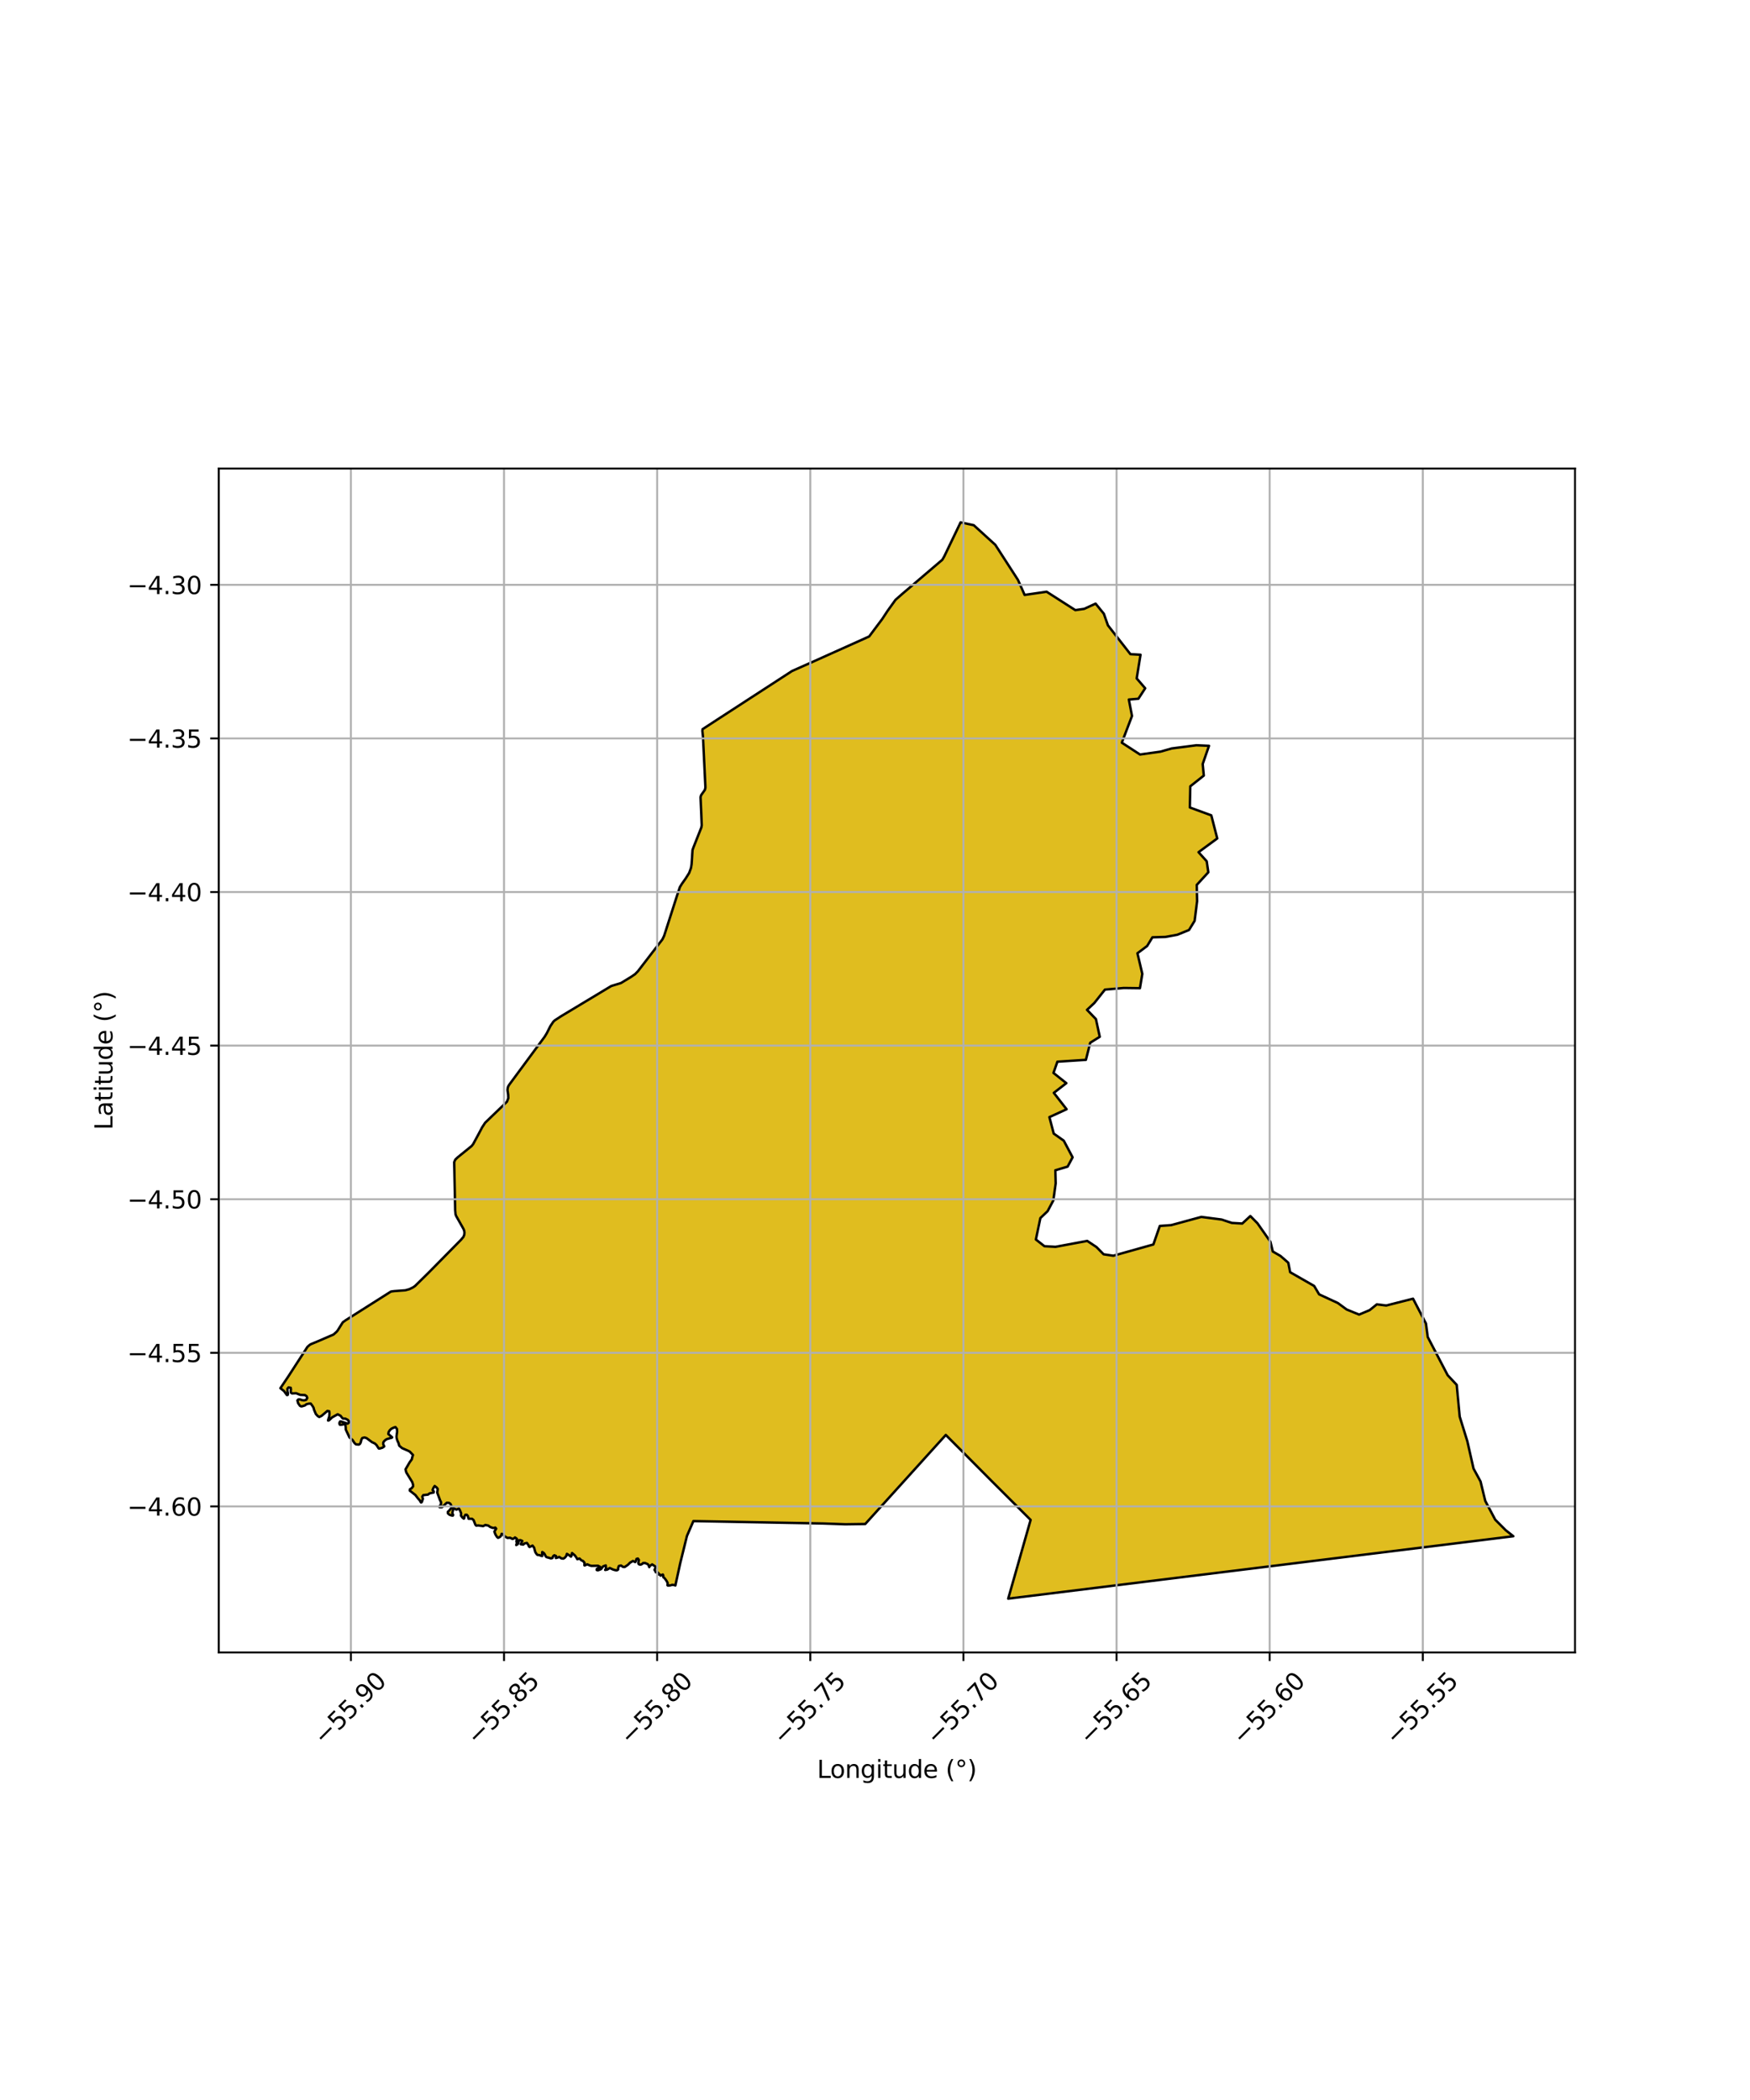 <?xml version="1.0" encoding="utf-8" standalone="no"?>
<!DOCTYPE svg PUBLIC "-//W3C//DTD SVG 1.1//EN"
  "http://www.w3.org/Graphics/SVG/1.1/DTD/svg11.dtd">
<svg xmlns:xlink="http://www.w3.org/1999/xlink" width="720pt" height="864pt" viewBox="0 0 720 864" xmlns="http://www.w3.org/2000/svg" version="1.1">
 <defs>
  <style type="text/css">*{stroke-linejoin: round; stroke-linecap: butt}</style>
 </defs>
 <g id="figure_1">
  <g id="patch_1">
   <path d="M 0 864 
L 720 864 
L 720 0 
L 0 0 
z
" style="fill: #ffffff"/>
  </g>
  <g id="axes_1">
   <g id="patch_2">
    <path d="M 90 679.877 
L 648 679.877 
L 648 192.763 
L 90 192.763 
z
" style="fill: #ffffff"/>
   </g>
   <g id="PatchCollection_1">
    <defs>
     <path id="m2b5ac615be" d="M 395.111 -648.858 
L 395.222 -649.095 
L 400.638 -647.91 
L 409.496 -639.849 
L 418.842 -625.374 
L 421.563 -619.232 
L 430.601 -620.549 
L 442.424 -612.972 
L 446.069 -613.5 
L 450.763 -615.649 
L 454.157 -611.483 
L 455.827 -606.726 
L 465.077 -594.859 
L 469.241 -594.621 
L 467.666 -584.878 
L 471.165 -580.825 
L 468.363 -576.512 
L 464.443 -576.19 
L 465.738 -569.425 
L 461.547 -558.442 
L 469.03 -553.57 
L 477.397 -554.741 
L 482.087 -556.066 
L 492.241 -557.38 
L 497.416 -557.152 
L 494.824 -549.664 
L 495.277 -544.896 
L 489.719 -540.488 
L 489.541 -531.781 
L 498.365 -528.54 
L 500.809 -519.041 
L 493.11 -513.379 
L 496.474 -509.647 
L 497.135 -505.111 
L 492.379 -499.921 
L 492.522 -493.214 
L 491.504 -485.14 
L 489.194 -481.373 
L 484.399 -479.42 
L 479.491 -478.516 
L 474.144 -478.367 
L 471.968 -474.797 
L 467.977 -471.8 
L 469.978 -463.317 
L 469 -457.424 
L 462.348 -457.508 
L 454.603 -456.85 
L 450.266 -451.366 
L 447.228 -448.515 
L 450.898 -444.715 
L 452.472 -437.433 
L 448.548 -434.985 
L 446.773 -427.951 
L 435.044 -427.19 
L 433.432 -422.566 
L 438.713 -418.352 
L 433.573 -414.363 
L 438.826 -407.623 
L 431.756 -404.383 
L 433.535 -397.614 
L 437.673 -394.68 
L 441.302 -387.84 
L 439.248 -384.015 
L 434.205 -382.518 
L 434.339 -377.104 
L 433.371 -370.112 
L 431.023 -365.697 
L 428.04 -362.849 
L 426.192 -354.031 
L 428.893 -351.916 
L 429.717 -351.271 
L 434.269 -351.018 
L 447.313 -353.456 
L 451.108 -350.935 
L 454.053 -347.947 
L 458.043 -347.355 
L 474.529 -351.987 
L 477.178 -359.605 
L 481.875 -359.951 
L 494.27 -363.327 
L 502.6 -362.245 
L 506.799 -360.853 
L 511.101 -360.601 
L 514.424 -363.681 
L 517.368 -360.691 
L 522.689 -353.105 
L 523.667 -349.094 
L 526.855 -347.246 
L 530.04 -344.475 
L 530.803 -340.576 
L 540.68 -334.922 
L 542.73 -331.467 
L 550.44 -327.896 
L 554.046 -325.237 
L 559.164 -323.146 
L 563.505 -324.967 
L 566.473 -327.358 
L 570.338 -326.873 
L 581.368 -329.681 
L 586.666 -319.496 
L 587.413 -313.91 
L 595.607 -298.208 
L 599.335 -294.225 
L 599.489 -292.587 
L 600.563 -281.168 
L 603.706 -271.019 
L 606.25 -259.78 
L 609.141 -254.467 
L 611.079 -246.49 
L 615.177 -238.76 
L 619.507 -234.415 
L 622.636 -231.952 
L 414.803 -206.265 
L 415.766 -209.619 
L 418.824 -220.427 
L 420.551 -226.452 
L 422.647 -233.815 
L 424.027 -238.668 
L 418.358 -244.28 
L 413.858 -248.831 
L 407.768 -254.885 
L 403.744 -258.973 
L 403.345 -259.383 
L 396.255 -266.48 
L 389.129 -273.623 
L 382.995 -266.854 
L 382.874 -266.728 
L 377.616 -260.908 
L 369.915 -252.391 
L 364.098 -245.958 
L 361.038 -242.574 
L 358.138 -239.367 
L 355.984 -236.984 
L 347.83 -236.866 
L 339.778 -237.16 
L 338.796 -237.185 
L 328.867 -237.371 
L 323.179 -237.511 
L 316.859 -237.604 
L 310.858 -237.718 
L 304.023 -237.849 
L 298.176 -237.957 
L 293.656 -238.037 
L 291.438 -238.07 
L 289.485 -238.13 
L 285.282 -238.184 
L 283.666 -234.428 
L 282.721 -232.293 
L 282.635 -232.078 
L 279.867 -220.866 
L 277.878 -211.757 
L 277.86 -211.675 
L 277.374 -211.868 
L 276.554 -211.954 
L 275.737 -211.702 
L 274.782 -211.65 
L 274.613 -211.803 
L 274.685 -212.173 
L 274.664 -212.794 
L 274.323 -213.45 
L 274.126 -213.746 
L 273.701 -214.357 
L 273.343 -214.786 
L 272.957 -215.034 
L 272.856 -215.34 
L 272.895 -215.801 
L 272.694 -216.198 
L 271.98 -215.86 
L 271.851 -215.735 
L 271.751 -215.73 
L 271.731 -215.74 
L 271.712 -215.923 
L 271.431 -216.224 
L 271.066 -216.269 
L 270.934 -216.235 
L 271.037 -216.462 
L 270.781 -216.906 
L 270.402 -217.173 
L 269.83 -217.102 
L 269.652 -217.542 
L 269.288 -218.111 
L 269.685 -218.926 
L 269.664 -219.48 
L 268.734 -220.162 
L 268.318 -220.357 
L 267.394 -219.76 
L 267.138 -219.337 
L 267.116 -219.233 
L 267.114 -219.235 
L 266.902 -219.877 
L 266.565 -220.432 
L 266.089 -220.649 
L 265.397 -220.932 
L 264.581 -220.916 
L 264.201 -220.551 
L 263.719 -220.29 
L 263.18 -220.276 
L 262.761 -220.521 
L 262.626 -220.952 
L 262.703 -221.688 
L 262.858 -222.191 
L 262.433 -222.774 
L 261.869 -222.603 
L 261.595 -221.693 
L 261.344 -221.314 
L 261.102 -221.435 
L 260.421 -221.771 
L 259.201 -221.061 
L 258.345 -220.191 
L 257.548 -219.615 
L 257.011 -219.288 
L 256.338 -219.323 
L 255.975 -219.574 
L 255.499 -219.908 
L 254.624 -219.702 
L 254.312 -218.878 
L 254.35 -218.348 
L 254.183 -218.102 
L 253.736 -217.926 
L 253.156 -217.984 
L 252.238 -218.244 
L 250.89 -218.869 
L 249.808 -218.211 
L 249.005 -218.073 
L 248.986 -218.08 
L 249.352 -218.767 
L 249.223 -219.947 
L 248.128 -219.548 
L 247.638 -218.899 
L 247.293 -218.424 
L 246.443 -218.005 
L 246.139 -217.97 
L 245.804 -217.961 
L 245.497 -218.068 
L 245.524 -218.456 
L 245.727 -218.573 
L 246.898 -219.347 
L 246.025 -219.811 
L 245.071 -219.797 
L 244.418 -219.706 
L 243.317 -219.752 
L 242.543 -219.975 
L 241.628 -220.399 
L 240.908 -220.024 
L 240.559 -219.93 
L 240.445 -219.965 
L 240.473 -220.472 
L 240.481 -221.04 
L 239.886 -221.751 
L 239.167 -222.066 
L 238.43 -222.779 
L 237.522 -222.495 
L 237.184 -223.122 
L 236.506 -224.065 
L 235.354 -225.032 
L 235.069 -223.753 
L 234.903 -223.549 
L 234.807 -223.624 
L 234.118 -224.175 
L 233.238 -224.688 
L 232.973 -223.808 
L 232.347 -223.077 
L 231.762 -222.733 
L 231.429 -222.765 
L 230.973 -222.837 
L 230.068 -223.442 
L 229.504 -223.202 
L 228.688 -222.989 
L 228.716 -223.12 
L 228.756 -223.82 
L 228.064 -224.116 
L 227.617 -223.775 
L 227.273 -222.986 
L 226.666 -222.841 
L 226.031 -223.04 
L 225.234 -223.238 
L 224.817 -223.367 
L 224.558 -223.664 
L 224.31 -224.155 
L 224.053 -224.611 
L 223.728 -225.046 
L 223.102 -225.447 
L 223.065 -224.716 
L 223.145 -224.014 
L 223.095 -223.815 
L 222.963 -223.832 
L 222.605 -223.893 
L 222.031 -224.162 
L 221.154 -224.249 
L 220.741 -224.647 
L 220.218 -225.476 
L 220.016 -226.253 
L 219.739 -227.266 
L 219.101 -228.097 
L 218.303 -227.74 
L 217.897 -227.518 
L 217.585 -227.761 
L 217.47 -228.218 
L 216.793 -229.201 
L 215.797 -228.983 
L 215.263 -228.501 
L 214.757 -228.555 
L 214.257 -228.664 
L 214.387 -228.89 
L 214.887 -230.012 
L 214.117 -230.344 
L 213.505 -230.3 
L 213.326 -229.307 
L 213.042 -228.691 
L 212.573 -228.455 
L 212.4 -228.332 
L 212.399 -228.36 
L 212.685 -229.145 
L 212.491 -229.767 
L 212.632 -230.903 
L 211.89 -231.449 
L 211.4 -231.026 
L 210.834 -230.832 
L 209.908 -231.316 
L 208.758 -231.258 
L 207.551 -231.953 
L 207.326 -232.272 
L 207.13 -232.777 
L 206.384 -232.932 
L 206.182 -232.177 
L 205.658 -231.638 
L 204.902 -231.29 
L 204.419 -231.731 
L 203.838 -232.7 
L 203.404 -233.84 
L 203.83 -234.512 
L 204.141 -235.063 
L 203.763 -235.517 
L 203.267 -235.356 
L 202.62 -235.407 
L 201.648 -235.767 
L 200.909 -236.328 
L 199.687 -236.581 
L 198.795 -236.111 
L 197.811 -236.24 
L 196.708 -236.393 
L 195.974 -236.29 
L 195.609 -236.645 
L 195.117 -237.742 
L 194.834 -238.603 
L 194.212 -239.129 
L 193.776 -239.134 
L 193.256 -239.173 
L 192.875 -239.1 
L 192.793 -239.135 
L 192.679 -239.55 
L 192.496 -240.264 
L 192.048 -240.781 
L 191.466 -240.773 
L 191.12 -240.176 
L 191.03 -239.456 
L 190.83 -239.181 
L 190.313 -239.583 
L 189.651 -240.437 
L 189.708 -241.436 
L 189.207 -242.678 
L 188.804 -243.355 
L 187.773 -242.876 
L 186.585 -243.524 
L 186.317 -242.399 
L 186.075 -241.522 
L 186.419 -240.724 
L 186.311 -240.435 
L 185.762 -240.493 
L 184.901 -240.81 
L 184.29 -241.357 
L 184.272 -242.006 
L 184.925 -242.618 
L 185.847 -243.789 
L 185.696 -244.515 
L 185.298 -245.304 
L 184.711 -245.683 
L 183.817 -245.71 
L 182.63 -244.666 
L 181.861 -243.904 
L 180.87 -243.9 
L 180.857 -244.301 
L 181.413 -244.987 
L 181.456 -245.989 
L 181.082 -246.691 
L 180.601 -247.991 
L 180.269 -248.904 
L 179.897 -249.884 
L 180.041 -250.794 
L 180.1 -251.378 
L 179.675 -251.968 
L 178.84 -252.61 
L 178.34 -251.891 
L 177.971 -250.99 
L 178.479 -250.337 
L 178.4 -249.914 
L 177.506 -249.788 
L 176.793 -249.606 
L 176.087 -249.079 
L 175.346 -249.003 
L 174.139 -248.854 
L 173.736 -248.222 
L 173.988 -247.328 
L 173.807 -246.729 
L 173.532 -245.975 
L 173.238 -245.843 
L 173.083 -246.009 
L 172.676 -246.744 
L 172.037 -247.42 
L 171.468 -248.194 
L 170.887 -248.913 
L 170.033 -249.621 
L 169.092 -250.286 
L 168.582 -250.732 
L 168.644 -251.257 
L 169.34 -251.685 
L 169.954 -252.454 
L 169.938 -253.191 
L 169.589 -254.267 
L 168.753 -255.626 
L 167.736 -257.297 
L 167.167 -258.186 
L 166.836 -259.454 
L 167.406 -260.497 
L 168.545 -262.384 
L 169.436 -263.604 
L 169.602 -264.411 
L 169.92 -265.373 
L 169.271 -266.082 
L 168.526 -266.817 
L 167.776 -267.177 
L 166.2 -267.793 
L 165.437 -268.198 
L 164.735 -268.79 
L 164.253 -269.209 
L 164.007 -270.153 
L 163.442 -271.417 
L 163.181 -272.378 
L 163.135 -273.052 
L 163.261 -273.863 
L 163.394 -274.985 
L 163.325 -276.094 
L 162.691 -276.862 
L 161.999 -276.643 
L 161.041 -276.184 
L 160.406 -275.611 
L 159.912 -274.84 
L 159.759 -274.018 
L 160.459 -273.469 
L 161.227 -272.913 
L 161.333 -272.646 
L 161.249 -272.497 
L 160.355 -272.259 
L 159.297 -271.96 
L 158.68 -271.637 
L 158.025 -271.05 
L 157.684 -270.494 
L 157.688 -269.751 
L 157.923 -269.292 
L 158.091 -268.94 
L 157.95 -268.78 
L 157.272 -268.349 
L 156.695 -268.128 
L 156.099 -268.004 
L 155.805 -268.069 
L 155.366 -268.729 
L 154.882 -269.501 
L 154.186 -270.128 
L 153.064 -270.645 
L 152.07 -271.349 
L 151.4 -271.906 
L 150.807 -272.323 
L 149.963 -272.582 
L 149.057 -272.351 
L 148.711 -271.77 
L 148.589 -271.116 
L 148.383 -270.475 
L 148.061 -269.907 
L 147.633 -269.657 
L 147.204 -269.67 
L 146.459 -269.751 
L 145.897 -270.231 
L 145.579 -270.782 
L 145.019 -271.575 
L 144.333 -272.09 
L 143.788 -272.592 
L 143.397 -273.365 
L 142.998 -274.215 
L 142.587 -275.045 
L 142.265 -275.836 
L 142.251 -276.663 
L 142.103 -277.881 
L 141.274 -278.051 
L 140.612 -277.821 
L 139.862 -277.807 
L 139.663 -278.178 
L 139.688 -278.729 
L 139.961 -279.189 
L 140.524 -279.094 
L 141.322 -278.825 
L 142.013 -278.6 
L 143.011 -278.264 
L 143.771 -278.92 
L 143.073 -279.837 
L 142.038 -280.357 
L 141.265 -280.331 
L 140.889 -280.526 
L 140.625 -280.809 
L 140.105 -281.516 
L 138.934 -282.127 
L 138.14 -281.712 
L 137.344 -281.419 
L 136.615 -280.825 
L 135.841 -280.043 
L 135.51 -279.765 
L 135.198 -279.56 
L 134.975 -279.563 
L 135.086 -280.052 
L 135.481 -281.283 
L 135.551 -282.477 
L 135.483 -283.345 
L 134.703 -283.506 
L 133.824 -282.791 
L 132.969 -281.958 
L 132.334 -281.492 
L 131.361 -281.008 
L 130.75 -281.375 
L 129.96 -282.227 
L 129.549 -283.066 
L 129.202 -284.014 
L 129.014 -284.801 
L 128.502 -285.656 
L 127.83 -286.535 
L 126.958 -286.483 
L 126.029 -286.239 
L 125.485 -285.779 
L 124.991 -285.62 
L 124.264 -285.403 
L 123.826 -285.392 
L 123.385 -285.637 
L 122.983 -286.201 
L 122.66 -286.697 
L 122.463 -287.343 
L 122.369 -287.832 
L 122.756 -288.227 
L 123.533 -288.225 
L 124.191 -287.963 
L 125.093 -287.843 
L 125.985 -288.079 
L 126.418 -288.823 
L 126.177 -289.529 
L 125.476 -290.023 
L 124.409 -290.032 
L 123.543 -290.107 
L 122.795 -290.434 
L 121.841 -290.785 
L 120.889 -290.756 
L 120.139 -290.705 
L 119.703 -291.034 
L 119.628 -291.816 
L 119.709 -292.289 
L 119.605 -293.036 
L 118.71 -293.176 
L 118.233 -292.607 
L 118.283 -291.562 
L 118.509 -290.679 
L 118.373 -290.084 
L 118.037 -290.039 
L 117.393 -290.923 
L 116.838 -291.692 
L 116.274 -292.169 
L 115.364 -292.851 
L 115.772 -293.439 
L 116.12 -293.942 
L 116.382 -294.327 
L 116.656 -294.787 
L 116.943 -295.21 
L 117.207 -295.605 
L 117.522 -296.054 
L 117.902 -296.62 
L 118.303 -297.215 
L 118.703 -297.821 
L 119.099 -298.433 
L 119.489 -299.035 
L 119.874 -299.633 
L 120.27 -300.241 
L 120.657 -300.857 
L 121.066 -301.5 
L 121.498 -302.198 
L 121.967 -302.92 
L 122.404 -303.601 
L 122.834 -304.253 
L 123.276 -304.938 
L 123.723 -305.622 
L 124.583 -306.948 
L 125.409 -308.223 
L 126.117 -309.374 
L 126.491 -309.856 
L 126.922 -310.286 
L 127.391 -310.648 
L 127.842 -310.933 
L 128.727 -311.317 
L 130.689 -312.12 
L 135.023 -313.908 
L 136.459 -314.51 
L 137.212 -314.932 
L 137.862 -315.444 
L 138.396 -315.982 
L 138.884 -316.54 
L 139.641 -317.799 
L 140.302 -319.005 
L 140.659 -319.538 
L 141.03 -319.953 
L 142.106 -320.742 
L 148.022 -324.52 
L 153.268 -327.83 
L 157.501 -330.542 
L 159.545 -331.873 
L 160.198 -332.299 
L 160.843 -332.619 
L 161.511 -332.749 
L 162.194 -332.804 
L 163.426 -332.888 
L 166.756 -333.135 
L 167.604 -333.336 
L 168.402 -333.586 
L 169.16 -333.913 
L 169.911 -334.324 
L 170.735 -334.88 
L 173.793 -337.811 
L 176.309 -340.358 
L 181.651 -345.768 
L 186.034 -350.238 
L 188.428 -352.655 
L 189.644 -353.89 
L 190.673 -355.114 
L 191.011 -355.989 
L 191.092 -356.9 
L 190.951 -357.752 
L 190.643 -358.475 
L 189.552 -360.409 
L 188.016 -363.074 
L 187.656 -363.751 
L 187.421 -364.435 
L 187.269 -366.12 
L 187.224 -368.187 
L 187.14 -371.942 
L 187.066 -375.7 
L 186.983 -379.405 
L 186.826 -384.426 
L 186.868 -385.862 
L 187.314 -386.884 
L 188.312 -387.848 
L 191.258 -390.172 
L 194.043 -392.497 
L 194.66 -393.27 
L 195.555 -394.841 
L 197.031 -397.646 
L 198.355 -400.164 
L 199.592 -402.057 
L 201.501 -403.873 
L 203.554 -405.82 
L 206.202 -408.326 
L 207.472 -409.542 
L 208.569 -410.721 
L 209.133 -412.183 
L 209.087 -413.494 
L 208.798 -415.529 
L 208.917 -416.511 
L 209.162 -417.168 
L 209.589 -417.825 
L 211.682 -420.647 
L 213.939 -423.671 
L 216.065 -426.547 
L 217.997 -429.168 
L 219.962 -431.832 
L 223.04 -436.009 
L 224.067 -437.428 
L 224.98 -438.922 
L 225.763 -440.47 
L 226.442 -441.835 
L 227.636 -443.605 
L 228.176 -444.143 
L 229.5 -445.074 
L 230.88 -445.917 
L 234.475 -448.102 
L 237.685 -450.046 
L 240.317 -451.637 
L 242.967 -453.247 
L 245.716 -454.915 
L 248.33 -456.492 
L 249.711 -457.348 
L 250.936 -458.066 
L 251.491 -458.324 
L 252.726 -458.681 
L 254.088 -458.971 
L 255.48 -459.55 
L 256.195 -459.978 
L 258.209 -461.203 
L 259.674 -462.099 
L 261.262 -463.187 
L 262.466 -464.412 
L 263.398 -465.615 
L 265.184 -467.92 
L 267.255 -470.603 
L 269.345 -473.3 
L 271.382 -475.937 
L 272.538 -477.51 
L 272.903 -478.187 
L 273.236 -478.958 
L 273.786 -480.637 
L 275.474 -485.932 
L 276.453 -488.987 
L 277.504 -492.255 
L 278.567 -495.562 
L 279.154 -497.419 
L 279.73 -499.044 
L 280.096 -499.713 
L 280.537 -500.353 
L 281.373 -501.546 
L 282.14 -502.624 
L 283.542 -504.851 
L 284.025 -506.007 
L 284.281 -506.877 
L 284.547 -508.448 
L 284.632 -510.121 
L 284.778 -513.092 
L 284.824 -513.72 
L 284.922 -514.269 
L 285.304 -515.351 
L 286.428 -518.149 
L 287.114 -519.862 
L 287.951 -521.949 
L 288.555 -523.561 
L 288.713 -524.458 
L 288.67 -526.096 
L 288.533 -528.961 
L 288.402 -531.774 
L 288.238 -535.265 
L 288.23 -535.901 
L 288.317 -536.438 
L 288.51 -536.918 
L 289.218 -537.884 
L 289.997 -539.015 
L 290.207 -539.849 
L 290.202 -540.631 
L 290.052 -544.105 
L 289.944 -546.719 
L 289.84 -548.887 
L 289.693 -551.583 
L 289.53 -554.496 
L 289.412 -556.921 
L 289.226 -560.842 
L 288.977 -563.298 
L 289.055 -563.993 
L 290.057 -564.625 
L 291.74 -565.735 
L 293.393 -566.828 
L 295.197 -567.997 
L 297.259 -569.335 
L 299.081 -570.516 
L 300.959 -571.733 
L 302.876 -572.982 
L 304.872 -574.282 
L 306.864 -575.591 
L 308.867 -576.892 
L 310.882 -578.211 
L 312.742 -579.369 
L 314.511 -580.438 
L 316.39 -581.77 
L 318.173 -582.94 
L 320.004 -584.12 
L 321.575 -585.125 
L 323.092 -586.119 
L 324.552 -587.073 
L 325.877 -587.93 
L 327.268 -588.565 
L 328.88 -589.254 
L 330.434 -589.936 
L 332.057 -590.678 
L 333.767 -591.435 
L 335.39 -592.158 
L 337.347 -593.028 
L 339.191 -593.835 
L 340.864 -594.569 
L 342.565 -595.314 
L 344.165 -596.027 
L 345.989 -596.821 
L 347.831 -597.623 
L 349.652 -598.424 
L 351.376 -599.178 
L 353.569 -600.138 
L 355.851 -601.139 
L 357.598 -602.144 
L 358.776 -603.725 
L 360.129 -605.544 
L 361.425 -607.398 
L 362.942 -609.275 
L 364.13 -611.19 
L 365.172 -612.665 
L 366.322 -614.251 
L 367.549 -615.983 
L 368.435 -617.207 
L 369.764 -618.42 
L 371.353 -619.767 
L 372.918 -621.092 
L 374.787 -622.675 
L 376.762 -624.358 
L 378.78 -626.069 
L 380.66 -627.661 
L 382.478 -629.184 
L 384.227 -630.675 
L 385.972 -632.141 
L 387.706 -633.707 
L 388.494 -635.082 
L 389.387 -636.92 
L 390.198 -638.625 
L 391.005 -640.315 
L 391.816 -641.991 
L 392.56 -643.511 
L 392.809 -644.02 
L 393.795 -646.035 
L 394.387 -647.305 
L 395.111 -648.858 
" style="stroke: #0000ff; stroke-width: 0.5"/>
    </defs>
    <g clip-path="url(#p56199ad4ab)">
     <use xlink:href="#m2b5ac615be" x="0" y="864" style="fill: #e0bd1f; stroke: #0000ff; stroke-width: 0.5"/>
    </g>
   </g>
   <g id="PatchCollection_2">
    <path d="M 395.111 215.142 
L 395.222 214.905 
L 400.638 216.09 
L 409.496 224.151 
L 418.842 238.626 
L 421.563 244.768 
L 430.601 243.451 
L 442.424 251.028 
L 446.069 250.5 
L 450.763 248.351 
L 454.157 252.517 
L 455.827 257.274 
L 465.077 269.141 
L 469.241 269.379 
L 467.666 279.122 
L 471.165 283.175 
L 468.363 287.488 
L 464.443 287.81 
L 465.738 294.575 
L 461.547 305.558 
L 469.03 310.43 
L 477.397 309.259 
L 482.087 307.934 
L 492.241 306.62 
L 497.416 306.848 
L 494.824 314.336 
L 495.277 319.104 
L 489.719 323.512 
L 489.541 332.219 
L 498.365 335.46 
L 500.809 344.959 
L 493.11 350.621 
L 496.474 354.353 
L 497.135 358.889 
L 492.379 364.079 
L 492.522 370.786 
L 491.504 378.86 
L 489.194 382.627 
L 484.399 384.58 
L 479.491 385.484 
L 474.144 385.633 
L 471.968 389.203 
L 467.977 392.2 
L 469.978 400.683 
L 469 406.576 
L 462.348 406.492 
L 454.603 407.15 
L 450.266 412.634 
L 447.228 415.485 
L 450.898 419.285 
L 452.472 426.567 
L 448.548 429.015 
L 446.773 436.049 
L 435.044 436.81 
L 433.432 441.434 
L 438.713 445.648 
L 433.573 449.637 
L 438.826 456.377 
L 431.756 459.617 
L 433.535 466.386 
L 437.673 469.32 
L 441.302 476.16 
L 439.248 479.985 
L 434.205 481.482 
L 434.339 486.896 
L 433.371 493.888 
L 431.023 498.303 
L 428.04 501.151 
L 426.192 509.969 
L 429.717 512.729 
L 434.269 512.982 
L 447.313 510.544 
L 451.108 513.065 
L 454.053 516.053 
L 458.043 516.645 
L 474.529 512.013 
L 477.178 504.395 
L 481.875 504.049 
L 494.27 500.673 
L 502.6 501.755 
L 506.799 503.147 
L 511.101 503.399 
L 514.424 500.319 
L 517.368 503.309 
L 522.689 510.895 
L 523.667 514.906 
L 526.855 516.754 
L 530.04 519.525 
L 530.803 523.424 
L 540.68 529.078 
L 542.73 532.533 
L 550.44 536.104 
L 554.046 538.763 
L 559.164 540.854 
L 563.505 539.033 
L 566.473 536.642 
L 570.338 537.127 
L 581.368 534.319 
L 586.666 544.504 
L 587.413 550.09 
L 595.607 565.792 
L 599.335 569.775 
L 600.563 582.832 
L 603.706 592.981 
L 606.25 604.22 
L 609.141 609.533 
L 611.079 617.51 
L 615.177 625.24 
L 619.507 629.585 
L 622.636 632.048 
L 414.803 657.735 
L 424.027 625.332 
L 407.768 609.115 
L 396.255 597.52 
L 389.129 590.377 
L 355.984 627.016 
L 347.83 627.134 
L 338.796 626.815 
L 285.282 625.816 
L 282.635 631.922 
L 279.867 643.134 
L 277.86 652.325 
L 277.374 652.132 
L 276.554 652.046 
L 275.737 652.298 
L 274.782 652.35 
L 274.613 652.197 
L 274.685 651.827 
L 274.664 651.206 
L 274.126 650.254 
L 273.343 649.214 
L 272.957 648.966 
L 272.856 648.66 
L 272.895 648.199 
L 272.694 647.802 
L 271.731 648.26 
L 271.712 648.077 
L 271.431 647.776 
L 270.934 647.765 
L 271.037 647.538 
L 270.781 647.094 
L 270.402 646.827 
L 269.83 646.898 
L 269.652 646.458 
L 269.288 645.889 
L 269.685 645.074 
L 269.664 644.52 
L 268.318 643.643 
L 267.394 644.24 
L 267.116 644.767 
L 267.114 644.765 
L 266.902 644.123 
L 266.565 643.568 
L 265.397 643.068 
L 264.581 643.084 
L 264.201 643.449 
L 263.719 643.71 
L 263.18 643.724 
L 262.761 643.479 
L 262.626 643.048 
L 262.858 641.809 
L 262.433 641.226 
L 261.869 641.397 
L 261.595 642.307 
L 261.344 642.686 
L 260.421 642.229 
L 259.201 642.939 
L 258.345 643.809 
L 257.011 644.712 
L 256.338 644.677 
L 255.499 644.092 
L 254.624 644.298 
L 254.312 645.122 
L 254.35 645.652 
L 254.183 645.898 
L 253.736 646.074 
L 253.156 646.016 
L 252.238 645.756 
L 250.89 645.131 
L 249.808 645.789 
L 248.986 645.92 
L 249.352 645.233 
L 249.223 644.053 
L 248.128 644.452 
L 247.293 645.576 
L 246.139 646.03 
L 245.804 646.039 
L 245.497 645.932 
L 245.524 645.544 
L 246.898 644.653 
L 246.025 644.189 
L 243.317 644.248 
L 242.543 644.025 
L 241.628 643.601 
L 240.559 644.07 
L 240.445 644.035 
L 240.481 642.96 
L 239.886 642.249 
L 239.167 641.934 
L 238.43 641.221 
L 237.522 641.505 
L 237.184 640.878 
L 236.506 639.935 
L 235.354 638.968 
L 235.069 640.247 
L 234.903 640.451 
L 234.118 639.825 
L 233.238 639.312 
L 232.973 640.192 
L 232.347 640.923 
L 231.762 641.267 
L 230.973 641.163 
L 230.068 640.558 
L 229.504 640.798 
L 228.688 641.011 
L 228.756 640.18 
L 228.064 639.884 
L 227.617 640.225 
L 227.273 641.014 
L 226.666 641.159 
L 224.817 640.633 
L 224.558 640.336 
L 224.053 639.389 
L 223.728 638.954 
L 223.102 638.553 
L 223.065 639.284 
L 223.095 640.185 
L 222.605 640.107 
L 222.031 639.838 
L 221.154 639.751 
L 220.741 639.353 
L 220.218 638.524 
L 219.739 636.734 
L 219.101 635.903 
L 217.897 636.482 
L 217.585 636.239 
L 217.47 635.782 
L 216.793 634.799 
L 215.797 635.017 
L 215.263 635.499 
L 214.257 635.336 
L 214.387 635.11 
L 214.887 633.988 
L 214.117 633.656 
L 213.505 633.7 
L 213.326 634.693 
L 213.042 635.309 
L 212.4 635.668 
L 212.399 635.64 
L 212.685 634.855 
L 212.491 634.233 
L 212.632 633.097 
L 211.89 632.551 
L 211.4 632.974 
L 210.834 633.168 
L 209.908 632.684 
L 208.758 632.742 
L 207.551 632.047 
L 207.326 631.728 
L 207.13 631.223 
L 206.384 631.068 
L 206.182 631.823 
L 205.658 632.362 
L 204.902 632.71 
L 204.419 632.269 
L 203.838 631.3 
L 203.404 630.16 
L 204.141 628.937 
L 203.763 628.483 
L 203.267 628.644 
L 202.62 628.593 
L 201.648 628.233 
L 200.909 627.672 
L 199.687 627.419 
L 198.795 627.889 
L 196.708 627.607 
L 195.974 627.71 
L 195.609 627.355 
L 194.834 625.397 
L 194.212 624.871 
L 192.793 624.865 
L 192.496 623.736 
L 192.048 623.219 
L 191.466 623.227 
L 191.12 623.824 
L 191.03 624.544 
L 190.83 624.819 
L 190.313 624.417 
L 189.651 623.563 
L 189.708 622.564 
L 189.207 621.322 
L 188.804 620.645 
L 187.773 621.124 
L 186.585 620.476 
L 186.075 622.478 
L 186.419 623.276 
L 186.311 623.565 
L 185.762 623.507 
L 184.901 623.19 
L 184.29 622.643 
L 184.272 621.994 
L 184.925 621.382 
L 185.847 620.211 
L 185.696 619.485 
L 185.298 618.696 
L 184.711 618.317 
L 183.817 618.29 
L 181.861 620.096 
L 180.87 620.1 
L 180.857 619.699 
L 181.413 619.013 
L 181.456 618.011 
L 181.082 617.309 
L 179.897 614.116 
L 180.1 612.622 
L 179.675 612.032 
L 178.84 611.39 
L 178.34 612.109 
L 177.971 613.01 
L 178.479 613.663 
L 178.4 614.086 
L 176.793 614.394 
L 176.087 614.921 
L 174.139 615.146 
L 173.736 615.778 
L 173.988 616.672 
L 173.532 618.025 
L 173.238 618.157 
L 173.083 617.991 
L 172.676 617.256 
L 172.037 616.58 
L 170.887 615.087 
L 168.582 613.268 
L 168.644 612.743 
L 169.34 612.315 
L 169.954 611.546 
L 169.938 610.809 
L 169.589 609.733 
L 167.167 605.814 
L 166.836 604.546 
L 168.545 601.616 
L 169.436 600.396 
L 169.602 599.589 
L 169.92 598.627 
L 168.526 597.183 
L 167.776 596.823 
L 165.437 595.802 
L 164.253 594.791 
L 164.007 593.847 
L 163.442 592.583 
L 163.181 591.622 
L 163.135 590.948 
L 163.394 589.015 
L 163.325 587.906 
L 162.691 587.138 
L 161.999 587.357 
L 161.041 587.816 
L 160.406 588.389 
L 159.912 589.16 
L 159.759 589.982 
L 161.333 591.354 
L 161.249 591.503 
L 159.297 592.04 
L 158.68 592.363 
L 158.025 592.95 
L 157.684 593.506 
L 157.688 594.249 
L 158.091 595.06 
L 157.95 595.22 
L 157.272 595.651 
L 156.099 595.996 
L 155.805 595.931 
L 154.882 594.499 
L 154.186 593.872 
L 153.064 593.355 
L 150.807 591.677 
L 149.963 591.418 
L 149.057 591.649 
L 148.711 592.23 
L 148.383 593.525 
L 148.061 594.093 
L 147.633 594.343 
L 146.459 594.249 
L 145.897 593.769 
L 145.019 592.425 
L 143.788 591.408 
L 142.265 588.164 
L 142.251 587.337 
L 142.103 586.119 
L 141.274 585.949 
L 140.612 586.179 
L 139.862 586.193 
L 139.663 585.822 
L 139.688 585.271 
L 139.961 584.811 
L 140.524 584.906 
L 143.011 585.736 
L 143.771 585.08 
L 143.073 584.163 
L 142.038 583.643 
L 141.265 583.669 
L 140.889 583.474 
L 140.105 582.484 
L 138.934 581.873 
L 136.615 583.175 
L 135.51 584.235 
L 135.198 584.44 
L 134.975 584.437 
L 135.086 583.948 
L 135.481 582.717 
L 135.551 581.523 
L 135.483 580.655 
L 134.703 580.494 
L 132.334 582.508 
L 131.361 582.992 
L 130.75 582.625 
L 129.96 581.773 
L 129.202 579.986 
L 129.014 579.199 
L 128.502 578.344 
L 127.83 577.465 
L 126.958 577.517 
L 126.029 577.761 
L 125.485 578.221 
L 124.264 578.597 
L 123.826 578.608 
L 123.385 578.363 
L 122.66 577.303 
L 122.369 576.168 
L 122.756 575.773 
L 123.533 575.775 
L 124.191 576.037 
L 125.093 576.157 
L 125.985 575.921 
L 126.418 575.177 
L 126.177 574.471 
L 125.476 573.977 
L 123.543 573.893 
L 121.841 573.215 
L 120.139 573.295 
L 119.703 572.966 
L 119.628 572.184 
L 119.709 571.711 
L 119.605 570.964 
L 118.71 570.824 
L 118.233 571.393 
L 118.283 572.438 
L 118.509 573.321 
L 118.373 573.916 
L 118.037 573.961 
L 116.838 572.308 
L 115.364 571.149 
L 118.703 566.179 
L 126.491 554.144 
L 127.391 553.352 
L 127.842 553.067 
L 130.689 551.88 
L 137.212 549.068 
L 138.396 548.018 
L 138.884 547.46 
L 141.03 544.047 
L 142.106 543.258 
L 160.843 531.381 
L 162.194 531.196 
L 166.756 530.865 
L 168.402 530.414 
L 169.911 529.676 
L 170.735 529.12 
L 176.309 523.642 
L 189.644 510.11 
L 190.673 508.886 
L 191.011 508.011 
L 191.092 507.1 
L 190.951 506.248 
L 190.643 505.525 
L 187.656 500.249 
L 187.421 499.565 
L 187.269 497.88 
L 186.868 478.138 
L 187.314 477.116 
L 188.312 476.152 
L 194.043 471.503 
L 194.66 470.73 
L 197.031 466.354 
L 198.355 463.836 
L 199.592 461.943 
L 208.569 453.279 
L 209.133 451.817 
L 209.087 450.506 
L 208.798 448.471 
L 208.917 447.489 
L 209.162 446.832 
L 209.589 446.175 
L 224.067 426.572 
L 224.98 425.078 
L 226.442 422.165 
L 227.636 420.395 
L 228.176 419.857 
L 230.88 418.083 
L 251.491 405.676 
L 255.48 404.45 
L 259.674 401.901 
L 261.262 400.813 
L 262.466 399.588 
L 272.538 386.49 
L 273.236 385.042 
L 278.567 368.438 
L 279.73 364.956 
L 280.537 363.647 
L 282.14 361.376 
L 283.542 359.149 
L 284.281 357.123 
L 284.547 355.552 
L 284.922 349.731 
L 285.304 348.649 
L 288.555 340.439 
L 288.713 339.542 
L 288.533 335.039 
L 288.23 328.099 
L 288.317 327.562 
L 288.51 327.082 
L 289.997 324.985 
L 290.207 324.151 
L 290.202 323.369 
L 289.226 303.158 
L 288.977 300.702 
L 289.055 300.007 
L 295.197 296.003 
L 325.877 276.07 
L 335.39 271.842 
L 357.598 261.856 
L 362.942 254.725 
L 365.172 251.335 
L 368.435 246.793 
L 371.353 244.233 
L 387.706 230.293 
L 388.494 228.918 
L 395.111 215.142 
L 395.111 215.142 
" clip-path="url(#p56199ad4ab)" style="fill: none; stroke: #000000"/>
   </g>
   <g id="matplotlib.axis_1">
    <g id="xtick_1">
     <g id="line2d_1">
      <path d="M 144.366 679.877 
L 144.366 192.763 
" clip-path="url(#p56199ad4ab)" style="fill: none; stroke: #b0b0b0; stroke-width: 0.8; stroke-linecap: square"/>
     </g>
     <g id="line2d_2">
      <defs>
       <path id="m914520f5e0" d="M 0 0 
L 0 3.5 
" style="stroke: #000000; stroke-width: 0.8"/>
      </defs>
      <g>
       <use xlink:href="#m914520f5e0" x="144.366" y="679.877" style="stroke: #000000; stroke-width: 0.8"/>
      </g>
     </g>
     <g id="text_1">
      <!-- −55.90 -->
      <g transform="translate(133.233 718.418) rotate(-45) scale(0.1 -0.1)">
       <defs>
        <path id="DejaVuSans-2212" d="M 678 2272 
L 4684 2272 
L 4684 1741 
L 678 1741 
L 678 2272 
z
" transform="scale(0.016)"/>
        <path id="DejaVuSans-35" d="M 691 4666 
L 3169 4666 
L 3169 4134 
L 1269 4134 
L 1269 2991 
Q 1406 3038 1543 3061 
Q 1681 3084 1819 3084 
Q 2600 3084 3056 2656 
Q 3513 2228 3513 1497 
Q 3513 744 3044 326 
Q 2575 -91 1722 -91 
Q 1428 -91 1123 -41 
Q 819 9 494 109 
L 494 744 
Q 775 591 1075 516 
Q 1375 441 1709 441 
Q 2250 441 2565 725 
Q 2881 1009 2881 1497 
Q 2881 1984 2565 2268 
Q 2250 2553 1709 2553 
Q 1456 2553 1204 2497 
Q 953 2441 691 2322 
L 691 4666 
z
" transform="scale(0.016)"/>
        <path id="DejaVuSans-2e" d="M 684 794 
L 1344 794 
L 1344 0 
L 684 0 
L 684 794 
z
" transform="scale(0.016)"/>
        <path id="DejaVuSans-39" d="M 703 97 
L 703 672 
Q 941 559 1184 500 
Q 1428 441 1663 441 
Q 2288 441 2617 861 
Q 2947 1281 2994 2138 
Q 2813 1869 2534 1725 
Q 2256 1581 1919 1581 
Q 1219 1581 811 2004 
Q 403 2428 403 3163 
Q 403 3881 828 4315 
Q 1253 4750 1959 4750 
Q 2769 4750 3195 4129 
Q 3622 3509 3622 2328 
Q 3622 1225 3098 567 
Q 2575 -91 1691 -91 
Q 1453 -91 1209 -44 
Q 966 3 703 97 
z
M 1959 2075 
Q 2384 2075 2632 2365 
Q 2881 2656 2881 3163 
Q 2881 3666 2632 3958 
Q 2384 4250 1959 4250 
Q 1534 4250 1286 3958 
Q 1038 3666 1038 3163 
Q 1038 2656 1286 2365 
Q 1534 2075 1959 2075 
z
" transform="scale(0.016)"/>
        <path id="DejaVuSans-30" d="M 2034 4250 
Q 1547 4250 1301 3770 
Q 1056 3291 1056 2328 
Q 1056 1369 1301 889 
Q 1547 409 2034 409 
Q 2525 409 2770 889 
Q 3016 1369 3016 2328 
Q 3016 3291 2770 3770 
Q 2525 4250 2034 4250 
z
M 2034 4750 
Q 2819 4750 3233 4129 
Q 3647 3509 3647 2328 
Q 3647 1150 3233 529 
Q 2819 -91 2034 -91 
Q 1250 -91 836 529 
Q 422 1150 422 2328 
Q 422 3509 836 4129 
Q 1250 4750 2034 4750 
z
" transform="scale(0.016)"/>
       </defs>
       <use xlink:href="#DejaVuSans-2212"/>
       <use xlink:href="#DejaVuSans-35" transform="translate(83.789 0)"/>
       <use xlink:href="#DejaVuSans-35" transform="translate(147.412 0)"/>
       <use xlink:href="#DejaVuSans-2e" transform="translate(211.035 0)"/>
       <use xlink:href="#DejaVuSans-39" transform="translate(242.822 0)"/>
       <use xlink:href="#DejaVuSans-30" transform="translate(306.445 0)"/>
      </g>
     </g>
    </g>
    <g id="xtick_2">
     <g id="line2d_3">
      <path d="M 207.369 679.877 
L 207.369 192.763 
" clip-path="url(#p56199ad4ab)" style="fill: none; stroke: #b0b0b0; stroke-width: 0.8; stroke-linecap: square"/>
     </g>
     <g id="line2d_4">
      <g>
       <use xlink:href="#m914520f5e0" x="207.369" y="679.877" style="stroke: #000000; stroke-width: 0.8"/>
      </g>
     </g>
     <g id="text_2">
      <!-- −55.85 -->
      <g transform="translate(196.236 718.418) rotate(-45) scale(0.1 -0.1)">
       <defs>
        <path id="DejaVuSans-38" d="M 2034 2216 
Q 1584 2216 1326 1975 
Q 1069 1734 1069 1313 
Q 1069 891 1326 650 
Q 1584 409 2034 409 
Q 2484 409 2743 651 
Q 3003 894 3003 1313 
Q 3003 1734 2745 1975 
Q 2488 2216 2034 2216 
z
M 1403 2484 
Q 997 2584 770 2862 
Q 544 3141 544 3541 
Q 544 4100 942 4425 
Q 1341 4750 2034 4750 
Q 2731 4750 3128 4425 
Q 3525 4100 3525 3541 
Q 3525 3141 3298 2862 
Q 3072 2584 2669 2484 
Q 3125 2378 3379 2068 
Q 3634 1759 3634 1313 
Q 3634 634 3220 271 
Q 2806 -91 2034 -91 
Q 1263 -91 848 271 
Q 434 634 434 1313 
Q 434 1759 690 2068 
Q 947 2378 1403 2484 
z
M 1172 3481 
Q 1172 3119 1398 2916 
Q 1625 2713 2034 2713 
Q 2441 2713 2670 2916 
Q 2900 3119 2900 3481 
Q 2900 3844 2670 4047 
Q 2441 4250 2034 4250 
Q 1625 4250 1398 4047 
Q 1172 3844 1172 3481 
z
" transform="scale(0.016)"/>
       </defs>
       <use xlink:href="#DejaVuSans-2212"/>
       <use xlink:href="#DejaVuSans-35" transform="translate(83.789 0)"/>
       <use xlink:href="#DejaVuSans-35" transform="translate(147.412 0)"/>
       <use xlink:href="#DejaVuSans-2e" transform="translate(211.035 0)"/>
       <use xlink:href="#DejaVuSans-38" transform="translate(242.822 0)"/>
       <use xlink:href="#DejaVuSans-35" transform="translate(306.445 0)"/>
      </g>
     </g>
    </g>
    <g id="xtick_3">
     <g id="line2d_5">
      <path d="M 270.372 679.877 
L 270.372 192.763 
" clip-path="url(#p56199ad4ab)" style="fill: none; stroke: #b0b0b0; stroke-width: 0.8; stroke-linecap: square"/>
     </g>
     <g id="line2d_6">
      <g>
       <use xlink:href="#m914520f5e0" x="270.372" y="679.877" style="stroke: #000000; stroke-width: 0.8"/>
      </g>
     </g>
     <g id="text_3">
      <!-- −55.80 -->
      <g transform="translate(259.239 718.418) rotate(-45) scale(0.1 -0.1)">
       <use xlink:href="#DejaVuSans-2212"/>
       <use xlink:href="#DejaVuSans-35" transform="translate(83.789 0)"/>
       <use xlink:href="#DejaVuSans-35" transform="translate(147.412 0)"/>
       <use xlink:href="#DejaVuSans-2e" transform="translate(211.035 0)"/>
       <use xlink:href="#DejaVuSans-38" transform="translate(242.822 0)"/>
       <use xlink:href="#DejaVuSans-30" transform="translate(306.445 0)"/>
      </g>
     </g>
    </g>
    <g id="xtick_4">
     <g id="line2d_7">
      <path d="M 333.375 679.877 
L 333.375 192.763 
" clip-path="url(#p56199ad4ab)" style="fill: none; stroke: #b0b0b0; stroke-width: 0.8; stroke-linecap: square"/>
     </g>
     <g id="line2d_8">
      <g>
       <use xlink:href="#m914520f5e0" x="333.375" y="679.877" style="stroke: #000000; stroke-width: 0.8"/>
      </g>
     </g>
     <g id="text_4">
      <!-- −55.75 -->
      <g transform="translate(322.242 718.418) rotate(-45) scale(0.1 -0.1)">
       <defs>
        <path id="DejaVuSans-37" d="M 525 4666 
L 3525 4666 
L 3525 4397 
L 1831 0 
L 1172 0 
L 2766 4134 
L 525 4134 
L 525 4666 
z
" transform="scale(0.016)"/>
       </defs>
       <use xlink:href="#DejaVuSans-2212"/>
       <use xlink:href="#DejaVuSans-35" transform="translate(83.789 0)"/>
       <use xlink:href="#DejaVuSans-35" transform="translate(147.412 0)"/>
       <use xlink:href="#DejaVuSans-2e" transform="translate(211.035 0)"/>
       <use xlink:href="#DejaVuSans-37" transform="translate(242.822 0)"/>
       <use xlink:href="#DejaVuSans-35" transform="translate(306.445 0)"/>
      </g>
     </g>
    </g>
    <g id="xtick_5">
     <g id="line2d_9">
      <path d="M 396.378 679.877 
L 396.378 192.763 
" clip-path="url(#p56199ad4ab)" style="fill: none; stroke: #b0b0b0; stroke-width: 0.8; stroke-linecap: square"/>
     </g>
     <g id="line2d_10">
      <g>
       <use xlink:href="#m914520f5e0" x="396.378" y="679.877" style="stroke: #000000; stroke-width: 0.8"/>
      </g>
     </g>
     <g id="text_5">
      <!-- −55.70 -->
      <g transform="translate(385.245 718.418) rotate(-45) scale(0.1 -0.1)">
       <use xlink:href="#DejaVuSans-2212"/>
       <use xlink:href="#DejaVuSans-35" transform="translate(83.789 0)"/>
       <use xlink:href="#DejaVuSans-35" transform="translate(147.412 0)"/>
       <use xlink:href="#DejaVuSans-2e" transform="translate(211.035 0)"/>
       <use xlink:href="#DejaVuSans-37" transform="translate(242.822 0)"/>
       <use xlink:href="#DejaVuSans-30" transform="translate(306.445 0)"/>
      </g>
     </g>
    </g>
    <g id="xtick_6">
     <g id="line2d_11">
      <path d="M 459.38 679.877 
L 459.38 192.763 
" clip-path="url(#p56199ad4ab)" style="fill: none; stroke: #b0b0b0; stroke-width: 0.8; stroke-linecap: square"/>
     </g>
     <g id="line2d_12">
      <g>
       <use xlink:href="#m914520f5e0" x="459.38" y="679.877" style="stroke: #000000; stroke-width: 0.8"/>
      </g>
     </g>
     <g id="text_6">
      <!-- −55.65 -->
      <g transform="translate(448.247 718.418) rotate(-45) scale(0.1 -0.1)">
       <defs>
        <path id="DejaVuSans-36" d="M 2113 2584 
Q 1688 2584 1439 2293 
Q 1191 2003 1191 1497 
Q 1191 994 1439 701 
Q 1688 409 2113 409 
Q 2538 409 2786 701 
Q 3034 994 3034 1497 
Q 3034 2003 2786 2293 
Q 2538 2584 2113 2584 
z
M 3366 4563 
L 3366 3988 
Q 3128 4100 2886 4159 
Q 2644 4219 2406 4219 
Q 1781 4219 1451 3797 
Q 1122 3375 1075 2522 
Q 1259 2794 1537 2939 
Q 1816 3084 2150 3084 
Q 2853 3084 3261 2657 
Q 3669 2231 3669 1497 
Q 3669 778 3244 343 
Q 2819 -91 2113 -91 
Q 1303 -91 875 529 
Q 447 1150 447 2328 
Q 447 3434 972 4092 
Q 1497 4750 2381 4750 
Q 2619 4750 2861 4703 
Q 3103 4656 3366 4563 
z
" transform="scale(0.016)"/>
       </defs>
       <use xlink:href="#DejaVuSans-2212"/>
       <use xlink:href="#DejaVuSans-35" transform="translate(83.789 0)"/>
       <use xlink:href="#DejaVuSans-35" transform="translate(147.412 0)"/>
       <use xlink:href="#DejaVuSans-2e" transform="translate(211.035 0)"/>
       <use xlink:href="#DejaVuSans-36" transform="translate(242.822 0)"/>
       <use xlink:href="#DejaVuSans-35" transform="translate(306.445 0)"/>
      </g>
     </g>
    </g>
    <g id="xtick_7">
     <g id="line2d_13">
      <path d="M 522.383 679.877 
L 522.383 192.763 
" clip-path="url(#p56199ad4ab)" style="fill: none; stroke: #b0b0b0; stroke-width: 0.8; stroke-linecap: square"/>
     </g>
     <g id="line2d_14">
      <g>
       <use xlink:href="#m914520f5e0" x="522.383" y="679.877" style="stroke: #000000; stroke-width: 0.8"/>
      </g>
     </g>
     <g id="text_7">
      <!-- −55.60 -->
      <g transform="translate(511.25 718.418) rotate(-45) scale(0.1 -0.1)">
       <use xlink:href="#DejaVuSans-2212"/>
       <use xlink:href="#DejaVuSans-35" transform="translate(83.789 0)"/>
       <use xlink:href="#DejaVuSans-35" transform="translate(147.412 0)"/>
       <use xlink:href="#DejaVuSans-2e" transform="translate(211.035 0)"/>
       <use xlink:href="#DejaVuSans-36" transform="translate(242.822 0)"/>
       <use xlink:href="#DejaVuSans-30" transform="translate(306.445 0)"/>
      </g>
     </g>
    </g>
    <g id="xtick_8">
     <g id="line2d_15">
      <path d="M 585.386 679.877 
L 585.386 192.763 
" clip-path="url(#p56199ad4ab)" style="fill: none; stroke: #b0b0b0; stroke-width: 0.8; stroke-linecap: square"/>
     </g>
     <g id="line2d_16">
      <g>
       <use xlink:href="#m914520f5e0" x="585.386" y="679.877" style="stroke: #000000; stroke-width: 0.8"/>
      </g>
     </g>
     <g id="text_8">
      <!-- −55.55 -->
      <g transform="translate(574.253 718.418) rotate(-45) scale(0.1 -0.1)">
       <use xlink:href="#DejaVuSans-2212"/>
       <use xlink:href="#DejaVuSans-35" transform="translate(83.789 0)"/>
       <use xlink:href="#DejaVuSans-35" transform="translate(147.412 0)"/>
       <use xlink:href="#DejaVuSans-2e" transform="translate(211.035 0)"/>
       <use xlink:href="#DejaVuSans-35" transform="translate(242.822 0)"/>
       <use xlink:href="#DejaVuSans-35" transform="translate(306.445 0)"/>
      </g>
     </g>
    </g>
    <g id="text_9">
     <!-- Longitude (°) -->
     <g transform="translate(336.14 731.487) scale(0.1 -0.1)">
      <defs>
       <path id="DejaVuSans-4c" d="M 628 4666 
L 1259 4666 
L 1259 531 
L 3531 531 
L 3531 0 
L 628 0 
L 628 4666 
z
" transform="scale(0.016)"/>
       <path id="DejaVuSans-6f" d="M 1959 3097 
Q 1497 3097 1228 2736 
Q 959 2375 959 1747 
Q 959 1119 1226 758 
Q 1494 397 1959 397 
Q 2419 397 2687 759 
Q 2956 1122 2956 1747 
Q 2956 2369 2687 2733 
Q 2419 3097 1959 3097 
z
M 1959 3584 
Q 2709 3584 3137 3096 
Q 3566 2609 3566 1747 
Q 3566 888 3137 398 
Q 2709 -91 1959 -91 
Q 1206 -91 779 398 
Q 353 888 353 1747 
Q 353 2609 779 3096 
Q 1206 3584 1959 3584 
z
" transform="scale(0.016)"/>
       <path id="DejaVuSans-6e" d="M 3513 2113 
L 3513 0 
L 2938 0 
L 2938 2094 
Q 2938 2591 2744 2837 
Q 2550 3084 2163 3084 
Q 1697 3084 1428 2787 
Q 1159 2491 1159 1978 
L 1159 0 
L 581 0 
L 581 3500 
L 1159 3500 
L 1159 2956 
Q 1366 3272 1645 3428 
Q 1925 3584 2291 3584 
Q 2894 3584 3203 3211 
Q 3513 2838 3513 2113 
z
" transform="scale(0.016)"/>
       <path id="DejaVuSans-67" d="M 2906 1791 
Q 2906 2416 2648 2759 
Q 2391 3103 1925 3103 
Q 1463 3103 1205 2759 
Q 947 2416 947 1791 
Q 947 1169 1205 825 
Q 1463 481 1925 481 
Q 2391 481 2648 825 
Q 2906 1169 2906 1791 
z
M 3481 434 
Q 3481 -459 3084 -895 
Q 2688 -1331 1869 -1331 
Q 1566 -1331 1297 -1286 
Q 1028 -1241 775 -1147 
L 775 -588 
Q 1028 -725 1275 -790 
Q 1522 -856 1778 -856 
Q 2344 -856 2625 -561 
Q 2906 -266 2906 331 
L 2906 616 
Q 2728 306 2450 153 
Q 2172 0 1784 0 
Q 1141 0 747 490 
Q 353 981 353 1791 
Q 353 2603 747 3093 
Q 1141 3584 1784 3584 
Q 2172 3584 2450 3431 
Q 2728 3278 2906 2969 
L 2906 3500 
L 3481 3500 
L 3481 434 
z
" transform="scale(0.016)"/>
       <path id="DejaVuSans-69" d="M 603 3500 
L 1178 3500 
L 1178 0 
L 603 0 
L 603 3500 
z
M 603 4863 
L 1178 4863 
L 1178 4134 
L 603 4134 
L 603 4863 
z
" transform="scale(0.016)"/>
       <path id="DejaVuSans-74" d="M 1172 4494 
L 1172 3500 
L 2356 3500 
L 2356 3053 
L 1172 3053 
L 1172 1153 
Q 1172 725 1289 603 
Q 1406 481 1766 481 
L 2356 481 
L 2356 0 
L 1766 0 
Q 1100 0 847 248 
Q 594 497 594 1153 
L 594 3053 
L 172 3053 
L 172 3500 
L 594 3500 
L 594 4494 
L 1172 4494 
z
" transform="scale(0.016)"/>
       <path id="DejaVuSans-75" d="M 544 1381 
L 544 3500 
L 1119 3500 
L 1119 1403 
Q 1119 906 1312 657 
Q 1506 409 1894 409 
Q 2359 409 2629 706 
Q 2900 1003 2900 1516 
L 2900 3500 
L 3475 3500 
L 3475 0 
L 2900 0 
L 2900 538 
Q 2691 219 2414 64 
Q 2138 -91 1772 -91 
Q 1169 -91 856 284 
Q 544 659 544 1381 
z
M 1991 3584 
L 1991 3584 
z
" transform="scale(0.016)"/>
       <path id="DejaVuSans-64" d="M 2906 2969 
L 2906 4863 
L 3481 4863 
L 3481 0 
L 2906 0 
L 2906 525 
Q 2725 213 2448 61 
Q 2172 -91 1784 -91 
Q 1150 -91 751 415 
Q 353 922 353 1747 
Q 353 2572 751 3078 
Q 1150 3584 1784 3584 
Q 2172 3584 2448 3432 
Q 2725 3281 2906 2969 
z
M 947 1747 
Q 947 1113 1208 752 
Q 1469 391 1925 391 
Q 2381 391 2643 752 
Q 2906 1113 2906 1747 
Q 2906 2381 2643 2742 
Q 2381 3103 1925 3103 
Q 1469 3103 1208 2742 
Q 947 2381 947 1747 
z
" transform="scale(0.016)"/>
       <path id="DejaVuSans-65" d="M 3597 1894 
L 3597 1613 
L 953 1613 
Q 991 1019 1311 708 
Q 1631 397 2203 397 
Q 2534 397 2845 478 
Q 3156 559 3463 722 
L 3463 178 
Q 3153 47 2828 -22 
Q 2503 -91 2169 -91 
Q 1331 -91 842 396 
Q 353 884 353 1716 
Q 353 2575 817 3079 
Q 1281 3584 2069 3584 
Q 2775 3584 3186 3129 
Q 3597 2675 3597 1894 
z
M 3022 2063 
Q 3016 2534 2758 2815 
Q 2500 3097 2075 3097 
Q 1594 3097 1305 2825 
Q 1016 2553 972 2059 
L 3022 2063 
z
" transform="scale(0.016)"/>
       <path id="DejaVuSans-20" transform="scale(0.016)"/>
       <path id="DejaVuSans-28" d="M 1984 4856 
Q 1566 4138 1362 3434 
Q 1159 2731 1159 2009 
Q 1159 1288 1364 580 
Q 1569 -128 1984 -844 
L 1484 -844 
Q 1016 -109 783 600 
Q 550 1309 550 2009 
Q 550 2706 781 3412 
Q 1013 4119 1484 4856 
L 1984 4856 
z
" transform="scale(0.016)"/>
       <path id="DejaVuSans-b0" d="M 1600 4347 
Q 1350 4347 1178 4173 
Q 1006 4000 1006 3750 
Q 1006 3503 1178 3333 
Q 1350 3163 1600 3163 
Q 1850 3163 2022 3333 
Q 2194 3503 2194 3750 
Q 2194 3997 2020 4172 
Q 1847 4347 1600 4347 
z
M 1600 4750 
Q 1800 4750 1984 4673 
Q 2169 4597 2303 4453 
Q 2447 4313 2519 4134 
Q 2591 3956 2591 3750 
Q 2591 3338 2302 3052 
Q 2013 2766 1594 2766 
Q 1172 2766 890 3047 
Q 609 3328 609 3750 
Q 609 4169 896 4459 
Q 1184 4750 1600 4750 
z
" transform="scale(0.016)"/>
       <path id="DejaVuSans-29" d="M 513 4856 
L 1013 4856 
Q 1481 4119 1714 3412 
Q 1947 2706 1947 2009 
Q 1947 1309 1714 600 
Q 1481 -109 1013 -844 
L 513 -844 
Q 928 -128 1133 580 
Q 1338 1288 1338 2009 
Q 1338 2731 1133 3434 
Q 928 4138 513 4856 
z
" transform="scale(0.016)"/>
      </defs>
      <use xlink:href="#DejaVuSans-4c"/>
      <use xlink:href="#DejaVuSans-6f" transform="translate(53.963 0)"/>
      <use xlink:href="#DejaVuSans-6e" transform="translate(115.145 0)"/>
      <use xlink:href="#DejaVuSans-67" transform="translate(178.523 0)"/>
      <use xlink:href="#DejaVuSans-69" transform="translate(242 0)"/>
      <use xlink:href="#DejaVuSans-74" transform="translate(269.783 0)"/>
      <use xlink:href="#DejaVuSans-75" transform="translate(308.992 0)"/>
      <use xlink:href="#DejaVuSans-64" transform="translate(372.371 0)"/>
      <use xlink:href="#DejaVuSans-65" transform="translate(435.848 0)"/>
      <use xlink:href="#DejaVuSans-20" transform="translate(497.371 0)"/>
      <use xlink:href="#DejaVuSans-28" transform="translate(529.158 0)"/>
      <use xlink:href="#DejaVuSans-b0" transform="translate(568.172 0)"/>
      <use xlink:href="#DejaVuSans-29" transform="translate(618.172 0)"/>
     </g>
    </g>
   </g>
   <g id="matplotlib.axis_2">
    <g id="ytick_1">
     <g id="line2d_17">
      <path d="M 90 619.781 
L 648 619.781 
" clip-path="url(#p56199ad4ab)" style="fill: none; stroke: #b0b0b0; stroke-width: 0.8; stroke-linecap: square"/>
     </g>
     <g id="line2d_18">
      <defs>
       <path id="mf2c4546882" d="M 0 0 
L -3.5 0 
" style="stroke: #000000; stroke-width: 0.8"/>
      </defs>
      <g>
       <use xlink:href="#mf2c4546882" x="90" y="619.781" style="stroke: #000000; stroke-width: 0.8"/>
      </g>
     </g>
     <g id="text_10">
      <!-- −4.60 -->
      <g transform="translate(52.355 623.58) scale(0.1 -0.1)">
       <defs>
        <path id="DejaVuSans-34" d="M 2419 4116 
L 825 1625 
L 2419 1625 
L 2419 4116 
z
M 2253 4666 
L 3047 4666 
L 3047 1625 
L 3713 1625 
L 3713 1100 
L 3047 1100 
L 3047 0 
L 2419 0 
L 2419 1100 
L 313 1100 
L 313 1709 
L 2253 4666 
z
" transform="scale(0.016)"/>
       </defs>
       <use xlink:href="#DejaVuSans-2212"/>
       <use xlink:href="#DejaVuSans-34" transform="translate(83.789 0)"/>
       <use xlink:href="#DejaVuSans-2e" transform="translate(147.412 0)"/>
       <use xlink:href="#DejaVuSans-36" transform="translate(179.199 0)"/>
       <use xlink:href="#DejaVuSans-30" transform="translate(242.822 0)"/>
      </g>
     </g>
    </g>
    <g id="ytick_2">
     <g id="line2d_19">
      <path d="M 90 556.587 
L 648 556.587 
" clip-path="url(#p56199ad4ab)" style="fill: none; stroke: #b0b0b0; stroke-width: 0.8; stroke-linecap: square"/>
     </g>
     <g id="line2d_20">
      <g>
       <use xlink:href="#mf2c4546882" x="90" y="556.587" style="stroke: #000000; stroke-width: 0.8"/>
      </g>
     </g>
     <g id="text_11">
      <!-- −4.55 -->
      <g transform="translate(52.355 560.386) scale(0.1 -0.1)">
       <use xlink:href="#DejaVuSans-2212"/>
       <use xlink:href="#DejaVuSans-34" transform="translate(83.789 0)"/>
       <use xlink:href="#DejaVuSans-2e" transform="translate(147.412 0)"/>
       <use xlink:href="#DejaVuSans-35" transform="translate(179.199 0)"/>
       <use xlink:href="#DejaVuSans-35" transform="translate(242.822 0)"/>
      </g>
     </g>
    </g>
    <g id="ytick_3">
     <g id="line2d_21">
      <path d="M 90 493.393 
L 648 493.393 
" clip-path="url(#p56199ad4ab)" style="fill: none; stroke: #b0b0b0; stroke-width: 0.8; stroke-linecap: square"/>
     </g>
     <g id="line2d_22">
      <g>
       <use xlink:href="#mf2c4546882" x="90" y="493.393" style="stroke: #000000; stroke-width: 0.8"/>
      </g>
     </g>
     <g id="text_12">
      <!-- −4.50 -->
      <g transform="translate(52.355 497.193) scale(0.1 -0.1)">
       <use xlink:href="#DejaVuSans-2212"/>
       <use xlink:href="#DejaVuSans-34" transform="translate(83.789 0)"/>
       <use xlink:href="#DejaVuSans-2e" transform="translate(147.412 0)"/>
       <use xlink:href="#DejaVuSans-35" transform="translate(179.199 0)"/>
       <use xlink:href="#DejaVuSans-30" transform="translate(242.822 0)"/>
      </g>
     </g>
    </g>
    <g id="ytick_4">
     <g id="line2d_23">
      <path d="M 90 430.2 
L 648 430.2 
" clip-path="url(#p56199ad4ab)" style="fill: none; stroke: #b0b0b0; stroke-width: 0.8; stroke-linecap: square"/>
     </g>
     <g id="line2d_24">
      <g>
       <use xlink:href="#mf2c4546882" x="90" y="430.2" style="stroke: #000000; stroke-width: 0.8"/>
      </g>
     </g>
     <g id="text_13">
      <!-- −4.45 -->
      <g transform="translate(52.355 433.999) scale(0.1 -0.1)">
       <use xlink:href="#DejaVuSans-2212"/>
       <use xlink:href="#DejaVuSans-34" transform="translate(83.789 0)"/>
       <use xlink:href="#DejaVuSans-2e" transform="translate(147.412 0)"/>
       <use xlink:href="#DejaVuSans-34" transform="translate(179.199 0)"/>
       <use xlink:href="#DejaVuSans-35" transform="translate(242.822 0)"/>
      </g>
     </g>
    </g>
    <g id="ytick_5">
     <g id="line2d_25">
      <path d="M 90 367.006 
L 648 367.006 
" clip-path="url(#p56199ad4ab)" style="fill: none; stroke: #b0b0b0; stroke-width: 0.8; stroke-linecap: square"/>
     </g>
     <g id="line2d_26">
      <g>
       <use xlink:href="#mf2c4546882" x="90" y="367.006" style="stroke: #000000; stroke-width: 0.8"/>
      </g>
     </g>
     <g id="text_14">
      <!-- −4.40 -->
      <g transform="translate(52.355 370.805) scale(0.1 -0.1)">
       <use xlink:href="#DejaVuSans-2212"/>
       <use xlink:href="#DejaVuSans-34" transform="translate(83.789 0)"/>
       <use xlink:href="#DejaVuSans-2e" transform="translate(147.412 0)"/>
       <use xlink:href="#DejaVuSans-34" transform="translate(179.199 0)"/>
       <use xlink:href="#DejaVuSans-30" transform="translate(242.822 0)"/>
      </g>
     </g>
    </g>
    <g id="ytick_6">
     <g id="line2d_27">
      <path d="M 90 303.812 
L 648 303.812 
" clip-path="url(#p56199ad4ab)" style="fill: none; stroke: #b0b0b0; stroke-width: 0.8; stroke-linecap: square"/>
     </g>
     <g id="line2d_28">
      <g>
       <use xlink:href="#mf2c4546882" x="90" y="303.812" style="stroke: #000000; stroke-width: 0.8"/>
      </g>
     </g>
     <g id="text_15">
      <!-- −4.35 -->
      <g transform="translate(52.355 307.611) scale(0.1 -0.1)">
       <defs>
        <path id="DejaVuSans-33" d="M 2597 2516 
Q 3050 2419 3304 2112 
Q 3559 1806 3559 1356 
Q 3559 666 3084 287 
Q 2609 -91 1734 -91 
Q 1441 -91 1130 -33 
Q 819 25 488 141 
L 488 750 
Q 750 597 1062 519 
Q 1375 441 1716 441 
Q 2309 441 2620 675 
Q 2931 909 2931 1356 
Q 2931 1769 2642 2001 
Q 2353 2234 1838 2234 
L 1294 2234 
L 1294 2753 
L 1863 2753 
Q 2328 2753 2575 2939 
Q 2822 3125 2822 3475 
Q 2822 3834 2567 4026 
Q 2313 4219 1838 4219 
Q 1578 4219 1281 4162 
Q 984 4106 628 3988 
L 628 4550 
Q 988 4650 1302 4700 
Q 1616 4750 1894 4750 
Q 2613 4750 3031 4423 
Q 3450 4097 3450 3541 
Q 3450 3153 3228 2886 
Q 3006 2619 2597 2516 
z
" transform="scale(0.016)"/>
       </defs>
       <use xlink:href="#DejaVuSans-2212"/>
       <use xlink:href="#DejaVuSans-34" transform="translate(83.789 0)"/>
       <use xlink:href="#DejaVuSans-2e" transform="translate(147.412 0)"/>
       <use xlink:href="#DejaVuSans-33" transform="translate(179.199 0)"/>
       <use xlink:href="#DejaVuSans-35" transform="translate(242.822 0)"/>
      </g>
     </g>
    </g>
    <g id="ytick_7">
     <g id="line2d_29">
      <path d="M 90 240.619 
L 648 240.619 
" clip-path="url(#p56199ad4ab)" style="fill: none; stroke: #b0b0b0; stroke-width: 0.8; stroke-linecap: square"/>
     </g>
     <g id="line2d_30">
      <g>
       <use xlink:href="#mf2c4546882" x="90" y="240.619" style="stroke: #000000; stroke-width: 0.8"/>
      </g>
     </g>
     <g id="text_16">
      <!-- −4.30 -->
      <g transform="translate(52.355 244.418) scale(0.1 -0.1)">
       <use xlink:href="#DejaVuSans-2212"/>
       <use xlink:href="#DejaVuSans-34" transform="translate(83.789 0)"/>
       <use xlink:href="#DejaVuSans-2e" transform="translate(147.412 0)"/>
       <use xlink:href="#DejaVuSans-33" transform="translate(179.199 0)"/>
       <use xlink:href="#DejaVuSans-30" transform="translate(242.822 0)"/>
      </g>
     </g>
    </g>
    <g id="text_17">
     <!-- Latitude (°) -->
     <g transform="translate(46.275 464.89) rotate(-90) scale(0.1 -0.1)">
      <defs>
       <path id="DejaVuSans-61" d="M 2194 1759 
Q 1497 1759 1228 1600 
Q 959 1441 959 1056 
Q 959 750 1161 570 
Q 1363 391 1709 391 
Q 2188 391 2477 730 
Q 2766 1069 2766 1631 
L 2766 1759 
L 2194 1759 
z
M 3341 1997 
L 3341 0 
L 2766 0 
L 2766 531 
Q 2569 213 2275 61 
Q 1981 -91 1556 -91 
Q 1019 -91 701 211 
Q 384 513 384 1019 
Q 384 1609 779 1909 
Q 1175 2209 1959 2209 
L 2766 2209 
L 2766 2266 
Q 2766 2663 2505 2880 
Q 2244 3097 1772 3097 
Q 1472 3097 1187 3025 
Q 903 2953 641 2809 
L 641 3341 
Q 956 3463 1253 3523 
Q 1550 3584 1831 3584 
Q 2591 3584 2966 3190 
Q 3341 2797 3341 1997 
z
" transform="scale(0.016)"/>
      </defs>
      <use xlink:href="#DejaVuSans-4c"/>
      <use xlink:href="#DejaVuSans-61" transform="translate(55.713 0)"/>
      <use xlink:href="#DejaVuSans-74" transform="translate(116.992 0)"/>
      <use xlink:href="#DejaVuSans-69" transform="translate(156.201 0)"/>
      <use xlink:href="#DejaVuSans-74" transform="translate(183.984 0)"/>
      <use xlink:href="#DejaVuSans-75" transform="translate(223.193 0)"/>
      <use xlink:href="#DejaVuSans-64" transform="translate(286.572 0)"/>
      <use xlink:href="#DejaVuSans-65" transform="translate(350.049 0)"/>
      <use xlink:href="#DejaVuSans-20" transform="translate(411.572 0)"/>
      <use xlink:href="#DejaVuSans-28" transform="translate(443.359 0)"/>
      <use xlink:href="#DejaVuSans-b0" transform="translate(482.373 0)"/>
      <use xlink:href="#DejaVuSans-29" transform="translate(532.373 0)"/>
     </g>
    </g>
   </g>
   <g id="patch_3">
    <path d="M 90 679.877 
L 90 192.763 
" style="fill: none; stroke: #000000; stroke-width: 0.8; stroke-linejoin: miter; stroke-linecap: square"/>
   </g>
   <g id="patch_4">
    <path d="M 648 679.877 
L 648 192.763 
" style="fill: none; stroke: #000000; stroke-width: 0.8; stroke-linejoin: miter; stroke-linecap: square"/>
   </g>
   <g id="patch_5">
    <path d="M 90 679.877 
L 648 679.877 
" style="fill: none; stroke: #000000; stroke-width: 0.8; stroke-linejoin: miter; stroke-linecap: square"/>
   </g>
   <g id="patch_6">
    <path d="M 90 192.763 
L 648 192.763 
" style="fill: none; stroke: #000000; stroke-width: 0.8; stroke-linejoin: miter; stroke-linecap: square"/>
   </g>
  </g>
 </g>
 <defs>
  <clipPath id="p56199ad4ab">
   <rect x="90" y="192.763" width="558" height="487.114"/>
  </clipPath>
 </defs>
</svg>
